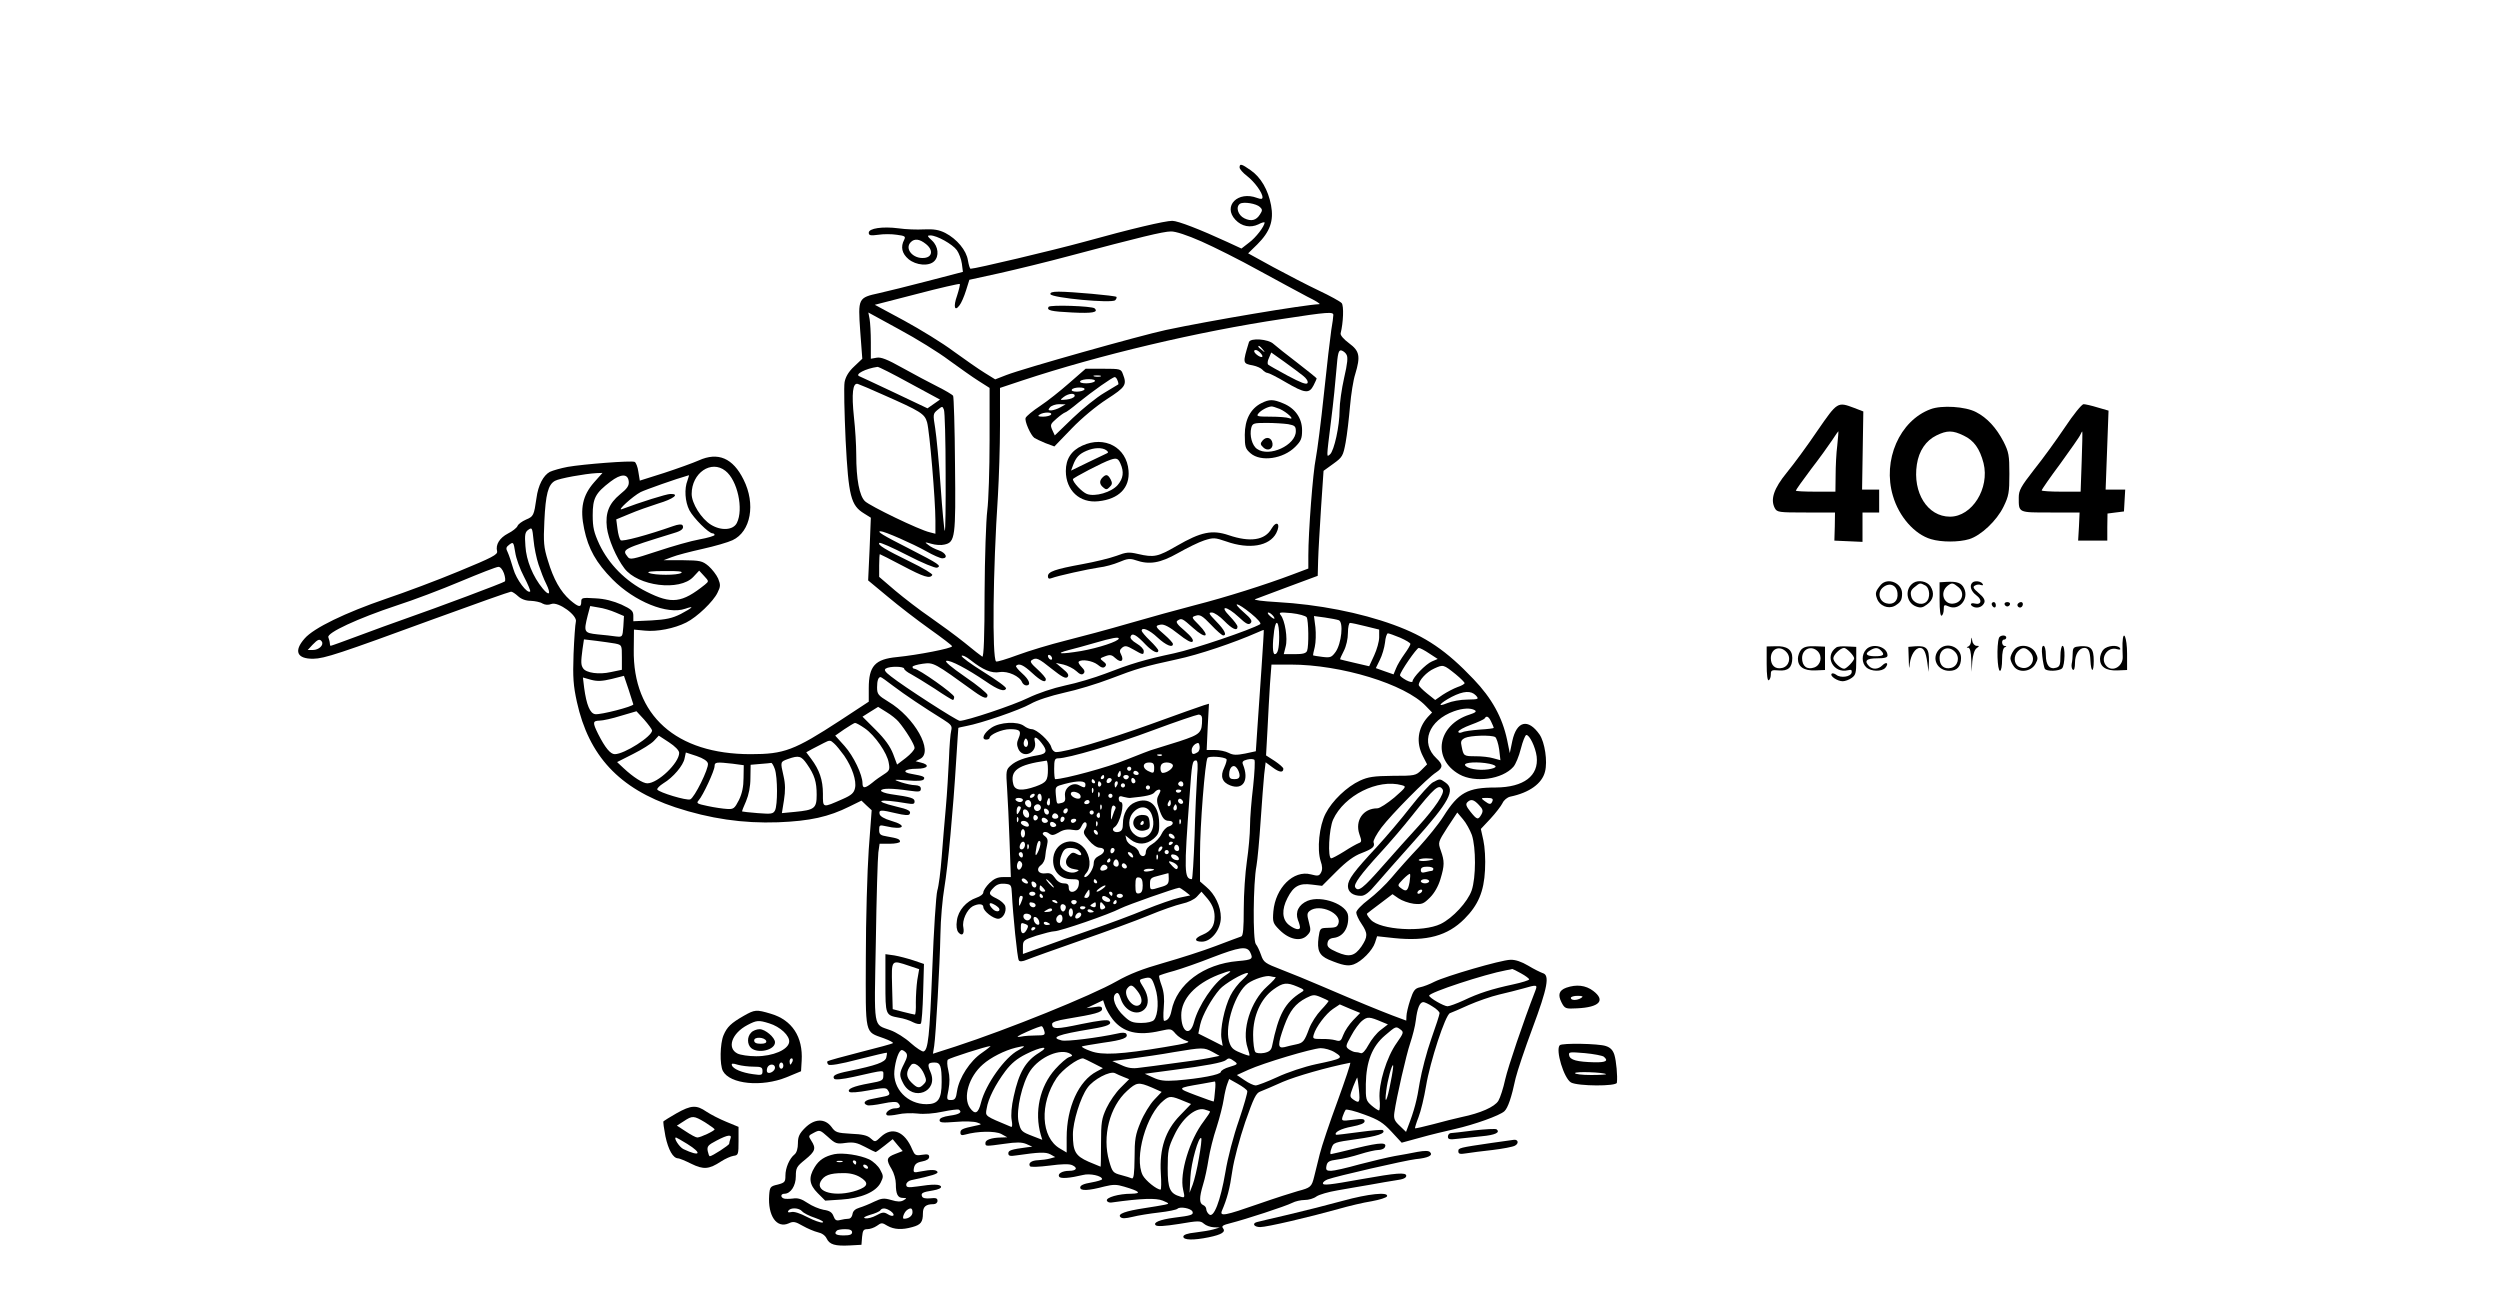 <?xml version="1.0" standalone="no"?>
<!DOCTYPE svg PUBLIC "-//W3C//DTD SVG 20010904//EN"
 "http://www.w3.org/TR/2001/REC-SVG-20010904/DTD/svg10.dtd">
<svg version="1.0" xmlns="http://www.w3.org/2000/svg"
 width="1200pt" height="628pt" viewBox="0 0 1200 628"
 preserveAspectRatio="xMidYMid meet">

<g transform="translate(0,628) scale(0.1,-0.1)"
fill="#000000" stroke="none">
<path d="M5950 5476 c0 -7 16 -26 36 -41 36 -28 74 -80 74 -102 0 -9 -7 -10
-26 -3 -92 35 -166 -39 -104 -105 30 -32 72 -40 110 -22 16 9 30 12 30 9 0
-18 -42 -73 -75 -97 l-36 -28 -67 31 c-130 60 -238 102 -265 102 -35 0 -197
-38 -424 -101 -150 -41 -521 -129 -544 -129 -4 0 -9 18 -13 40 -7 48 -53 103
-109 132 -30 15 -55 19 -101 17 -34 -2 -89 0 -123 5 -77 10 -143 0 -143 -21 0
-13 8 -15 45 -10 25 4 65 4 90 0 39 -5 43 -8 35 -24 -18 -34 -11 -66 21 -93
36 -30 98 -35 123 -10 25 24 20 71 -10 99 -24 22 -25 25 -8 25 31 0 106 -42
127 -71 10 -14 21 -43 24 -65 l5 -39 -169 -44 c-92 -24 -197 -50 -233 -58
-101 -22 -102 -24 -91 -182 l10 -133 -39 -37 c-26 -24 -41 -49 -46 -75 -4 -22
-1 -148 5 -280 14 -269 25 -312 89 -351 l32 -20 -6 -151 -7 -150 94 -78 c51
-43 142 -113 201 -155 59 -42 108 -79 108 -83 0 -10 -165 -42 -265 -52 -105
-10 -135 -43 -135 -149 l0 -65 -137 -90 c-221 -144 -269 -162 -430 -162 -358
0 -566 186 -561 502 l1 96 52 -5 c59 -6 141 10 199 39 52 26 130 101 150 143
15 30 15 38 3 68 -8 18 -29 45 -46 60 -30 25 -40 27 -124 28 l-92 0 40 15 c22
9 88 26 146 39 59 13 124 32 145 42 88 41 112 174 53 291 -51 103 -122 134
-215 92 -27 -12 -102 -39 -166 -60 l-117 -37 -7 43 c-3 23 -12 45 -18 47 -17
7 -247 -11 -321 -24 -32 -6 -71 -17 -86 -24 -31 -17 -56 -64 -64 -126 -12 -83
-14 -88 -50 -103 -20 -9 -38 -22 -41 -31 -4 -9 -24 -25 -46 -36 -40 -21 -60
-53 -52 -85 4 -16 -23 -30 -183 -96 -103 -43 -261 -102 -350 -132 -195 -67
-347 -140 -391 -191 -53 -60 -37 -98 42 -97 54 1 126 25 579 191 197 72 364
131 370 131 6 0 21 -10 34 -22 15 -14 37 -22 61 -22 20 -1 46 -6 56 -13 13 -7
28 -8 43 -2 33 12 127 -56 117 -86 -3 -11 -8 -81 -11 -155 -4 -112 -1 -151 16
-229 57 -259 203 -416 472 -506 167 -55 325 -78 494 -72 153 6 243 26 343 76
l57 28 24 -23 25 -23 -14 -188 c-7 -103 -14 -337 -14 -520 -1 -378 -7 -353 87
-387 27 -10 46 -20 43 -23 -2 -3 -73 -22 -156 -43 -83 -21 -154 -41 -158 -44
-3 -4 -1 -11 4 -16 6 -6 57 2 144 25 74 19 135 33 137 32 1 -2 0 -12 -3 -24
-6 -22 -49 -37 -179 -64 -65 -13 -81 -22 -71 -37 4 -6 38 -3 93 9 157 35 143
35 143 6 0 -23 -5 -26 -67 -37 -78 -14 -109 -28 -96 -41 5 -5 43 -2 92 7 70
13 85 14 92 2 14 -21 11 -26 -21 -32 -16 -3 -43 -9 -60 -12 -31 -6 -40 -21
-17 -29 6 -3 40 1 74 8 43 9 66 10 73 3 16 -16 12 -26 -14 -26 -25 0 -53 -24
-38 -33 4 -3 28 -1 52 4 24 6 67 7 94 4 31 -4 79 0 121 9 38 8 73 12 77 10 19
-12 4 -23 -42 -29 -34 -5 -50 -12 -50 -22 0 -12 13 -13 78 -8 42 4 88 2 102
-3 25 -9 24 -9 -10 -16 -61 -13 -70 -17 -70 -33 0 -11 6 -14 23 -9 60 17 144
18 173 3 l29 -16 -30 -1 c-46 -1 -75 -11 -75 -26 0 -17 -1 -17 93 -4 55 8 81
8 103 -1 l29 -13 -25 -3 c-77 -10 -90 -15 -90 -29 0 -12 8 -15 38 -10 112 16
141 17 164 5 l23 -13 -25 -7 c-14 -4 -39 -7 -57 -8 -32 -1 -49 -14 -39 -29 3
-5 45 -3 93 3 60 8 95 9 110 2 28 -13 20 -27 -15 -27 -33 0 -57 -14 -48 -28 6
-11 52 -7 114 8 33 9 92 -4 92 -20 0 -4 -24 -11 -52 -16 -37 -6 -53 -14 -53
-24 0 -17 38 -16 117 5 41 10 58 10 94 -1 75 -22 86 -33 34 -34 -60 0 -122
-18 -117 -33 2 -7 13 -11 23 -9 144 20 213 22 245 9 33 -14 33 -15 9 -20 -14
-3 -57 -10 -96 -16 -92 -14 -131 -28 -116 -43 8 -8 24 -7 58 1 27 7 84 16 128
21 44 5 83 13 88 18 12 12 66 2 72 -14 6 -15 -6 -19 -88 -29 -68 -9 -102 -23
-89 -36 7 -7 42 -5 112 6 94 16 103 16 120 1 10 -9 31 -16 47 -17 l29 -1 -30
-9 c-16 -5 -56 -11 -87 -15 -39 -4 -58 -11 -58 -20 0 -17 49 -18 122 -3 63 13
83 26 68 44 -8 10 1 15 37 24 71 18 264 81 295 97 15 8 42 14 60 14 19 0 44 7
57 17 13 9 58 22 100 29 42 7 112 20 156 27 44 8 101 18 128 22 32 4 47 11 47
21 0 18 -47 14 -215 -16 -155 -28 -185 -31 -185 -20 0 6 10 14 23 19 40 15
371 91 422 97 61 6 85 18 69 34 -7 7 -26 7 -60 1 -27 -6 -76 -14 -109 -20 -33
-6 -109 -24 -170 -40 -60 -17 -122 -31 -136 -31 -22 0 -26 4 -22 24 4 20 13
25 51 30 26 3 76 15 110 26 35 11 74 20 87 20 13 0 27 5 31 11 16 27 -19 26
-131 -1 -66 -16 -123 -30 -127 -30 -4 0 -3 13 3 28 9 28 14 29 120 44 101 14
142 28 127 43 -3 4 -54 -1 -114 -9 -60 -8 -109 -14 -111 -13 -11 11 24 30 75
39 42 8 62 16 62 26 0 12 -11 13 -56 7 -55 -7 -56 -6 -49 17 4 12 11 27 14 31
4 4 45 -6 90 -23 69 -25 90 -39 130 -82 l49 -53 88 24 c49 14 125 32 169 42
92 21 213 64 236 85 17 16 34 65 54 159 8 33 44 141 81 240 72 193 84 255 49
264 -11 4 -42 19 -70 36 -32 19 -62 29 -85 28 -46 -1 -312 -79 -364 -105 -23
-12 -54 -24 -70 -27 -24 -5 -32 -15 -47 -61 -10 -30 -18 -65 -18 -77 l-1 -22
-67 25 c-70 27 -149 59 -338 140 -60 26 -148 62 -195 80 -78 30 -85 35 -97 70
-7 20 -18 44 -25 52 -15 17 -13 294 3 376 5 28 14 125 20 216 6 91 14 191 17
223 l7 58 34 -25 c32 -24 51 -26 51 -6 0 6 -19 22 -41 37 l-42 27 7 126 c3 69
9 167 12 218 l7 92 92 0 c242 0 550 -94 649 -199 l30 -31 -21 -22 c-48 -54
-57 -122 -23 -188 l20 -39 -27 -27 c-27 -27 -32 -28 -138 -28 -91 -1 -118 -5
-157 -23 -63 -29 -134 -97 -165 -158 -31 -59 -42 -172 -24 -228 9 -25 9 -42 2
-55 -9 -17 -15 -18 -49 -9 -83 22 -170 -64 -180 -178 -4 -51 -2 -57 30 -89 46
-46 101 -57 131 -27 19 19 20 25 10 63 -10 37 -10 45 4 56 48 36 156 -13 137
-62 -7 -17 -12 -19 -59 -20 -28 -1 -30 -4 -36 -46 -8 -61 3 -86 48 -106 67
-28 93 -33 121 -23 38 14 90 67 102 104 l10 31 83 -9 c156 -16 255 11 336 92
66 66 94 131 99 235 3 51 -1 112 -8 143 l-12 54 46 49 c25 27 51 61 58 75 6
14 23 28 37 31 92 19 153 63 167 120 13 49 -1 141 -26 178 -55 79 -110 66
-131 -31 l-12 -58 -13 64 c-23 108 -73 199 -161 291 -130 137 -230 205 -384
261 -159 58 -362 98 -559 109 -71 4 -116 10 -105 14 11 4 83 31 160 60 l140
52 2 75 c1 41 8 154 14 252 l12 177 47 34 c43 31 47 37 59 102 7 38 16 116 21
174 5 58 16 127 25 154 26 86 21 111 -29 148 -27 20 -43 39 -41 48 13 52 16
132 5 145 -7 8 -56 35 -109 60 -53 25 -151 76 -218 112 l-122 67 44 43 c61 61
80 113 66 188 -14 74 -49 134 -98 168 -44 31 -53 33 -53 13z m98 -190 c12 -11
12 -17 0 -35 -18 -29 -42 -35 -75 -19 -31 15 -43 55 -21 70 17 11 79 1 96 -16z
m-281 -165 c61 -27 185 -89 275 -139 90 -49 195 -106 233 -126 39 -19 65 -35
58 -36 -74 -3 -526 -79 -737 -124 -125 -27 -682 -184 -765 -216 l-54 -21 -50
31 c-28 17 -95 64 -149 103 -53 40 -161 106 -238 148 l-141 76 202 52 c110 29
203 50 206 48 2 -3 -4 -28 -13 -56 -19 -53 -12 -79 12 -46 8 10 22 42 31 71
l16 51 146 32 c80 18 232 55 336 83 335 89 449 117 485 117 22 1 79 -18 147
-48z m-1323 -12 c36 -28 32 -63 -7 -67 -54 -6 -97 44 -65 76 18 18 42 15 72
-9z m111 -558 c50 -36 114 -82 143 -100 l52 -33 0 -252 c0 -138 -5 -290 -11
-336 -6 -47 -12 -225 -13 -396 0 -205 -4 -310 -11 -306 -5 3 -44 33 -85 67
-41 33 -116 88 -165 122 -50 34 -125 92 -168 128 l-77 66 0 55 c0 30 2 54 3
54 2 0 51 -25 108 -55 104 -55 133 -64 144 -45 3 5 -45 34 -107 64 -119 58
-157 81 -147 90 3 4 64 -23 134 -59 71 -37 135 -63 143 -60 23 9 9 18 -133 91
-130 66 -159 84 -138 84 18 0 153 -59 219 -96 33 -19 68 -34 77 -34 29 0 18
26 -16 38 -18 6 -42 18 -52 27 -18 13 -17 14 15 5 19 -6 48 -8 63 -4 52 11 55
35 51 386 -1 175 -6 323 -9 328 -4 6 -38 26 -76 45 -38 19 -113 59 -167 89
-73 41 -104 53 -124 49 l-28 -5 0 80 c0 44 -3 94 -6 111 l-6 31 148 -81 c82
-44 190 -111 239 -148z m1845 217 c0 -7 -4 -40 -10 -73 -5 -33 -21 -170 -35
-304 -14 -135 -32 -274 -39 -310 -14 -67 -36 -355 -36 -468 l0 -62 -77 -29
c-127 -48 -319 -109 -468 -147 -77 -20 -219 -59 -315 -87 -96 -28 -234 -65
-306 -83 -72 -18 -175 -49 -229 -69 -54 -20 -100 -34 -104 -31 -19 20 -15 435
9 795 5 85 10 236 10 337 l0 181 108 36 c369 122 840 234 1247 295 221 34 245
35 245 19z m63 -190 c8 -12 5 -42 -11 -111 -12 -53 -22 -123 -22 -157 0 -74
-26 -194 -46 -211 -17 -14 -18 -24 5 161 11 85 22 197 26 248 6 76 10 92 23
90 8 -2 20 -10 25 -20z m-2097 -137 l146 -79 -30 -21 -30 -21 -158 75 c-88 41
-163 77 -169 79 -24 9 30 37 87 45 5 1 74 -34 154 -78z m-131 -54 c186 -82
203 -93 215 -134 12 -42 40 -373 40 -472 l0 -63 -27 7 c-50 11 -287 126 -311
149 -27 26 -42 105 -42 224 0 45 -5 126 -11 179 -12 114 -6 168 19 160 9 -3
62 -25 117 -50z m304 -376 c1 -156 -1 -282 -4 -279 -3 3 -12 99 -20 214 -8
115 -20 240 -26 278 -11 68 -11 70 12 89 22 18 23 18 30 0 4 -10 8 -146 8
-302z m-1057 9 c58 -45 88 -184 55 -250 -17 -35 -75 -39 -124 -9 -47 29 -93
103 -93 148 0 101 94 165 162 111z m-631 -56 c-54 -62 -68 -124 -47 -223 20
-96 58 -163 136 -242 106 -107 264 -171 349 -141 47 16 37 6 -21 -25 -42 -21
-71 -27 -140 -31 l-88 -4 0 26 c0 23 -8 31 -57 54 -39 17 -80 28 -125 30 -64
4 -68 3 -68 -17 0 -29 -13 -26 -54 9 -46 41 -79 99 -106 189 -20 64 -22 88
-17 190 6 128 18 175 51 193 21 12 144 34 199 37 l29 1 -41 -46z m167 5 c2
-20 -7 -34 -42 -62 -53 -44 -71 -89 -63 -159 7 -56 45 -145 84 -196 65 -86
266 -111 331 -41 l28 30 24 -26 c23 -25 23 -25 4 -41 -111 -89 -160 -95 -281
-34 -100 50 -180 131 -226 227 -26 57 -32 80 -32 140 0 82 13 106 85 161 51
39 84 39 88 1z m282 5 c-16 -40 -12 -102 9 -143 20 -38 93 -111 111 -111 6 0
10 -4 10 -8 0 -4 -33 -14 -72 -21 -40 -7 -131 -33 -203 -57 -119 -39 -131 -42
-142 -27 -29 37 -28 37 224 115 35 10 48 22 39 37 -4 6 -22 4 -44 -4 -125 -44
-245 -76 -253 -68 -5 5 -12 29 -15 54 l-6 46 63 26 c35 15 97 37 138 50 74 22
106 47 59 46 -19 0 -146 -40 -233 -73 -27 -10 52 62 90 82 22 11 171 64 232
81 1 1 -2 -11 -7 -25z m-715 -404 c10 -30 26 -72 37 -93 24 -49 15 -61 -17
-22 -47 57 -79 135 -83 204 -4 54 -2 67 14 78 18 13 19 10 25 -49 3 -35 14
-88 24 -118z m-70 -58 c19 -36 32 -68 30 -71 -14 -13 -67 58 -81 108 -9 31
-21 67 -27 80 -10 19 -8 25 8 37 19 14 20 12 28 -37 4 -29 23 -81 42 -117z
m-96 16 c6 -17 8 -35 4 -39 -8 -7 -317 -123 -483 -181 -47 -16 -144 -52 -217
-79 -72 -27 -133 -49 -136 -49 -2 0 -4 6 -4 13 0 6 -4 19 -7 28 -9 21 142 91
329 153 78 25 215 77 305 115 91 38 172 70 182 70 9 1 20 -12 27 -31z m851 2
c-18 -12 -127 -12 -155 0 -13 6 13 9 75 9 65 1 90 -2 80 -9z m2735 -195 c31
-25 50 -47 44 -51 -43 -26 -316 -119 -414 -140 -141 -30 -207 -50 -331 -98
-50 -19 -136 -45 -190 -56 -60 -13 -131 -37 -179 -60 -71 -35 -296 -110 -328
-110 -14 0 -271 166 -330 213 -29 22 -35 32 -25 38 18 12 88 11 88 -1 0 -5 15
-17 33 -26 17 -9 69 -41 114 -70 44 -30 84 -54 87 -54 3 0 6 7 6 15 0 14 -171
135 -191 135 -5 0 -9 4 -9 9 0 5 22 11 49 15 53 7 54 6 248 -134 46 -33 63
-37 63 -16 0 7 -48 47 -107 87 -69 48 -101 75 -90 77 19 4 99 -38 189 -99 59
-41 90 -51 97 -34 3 6 -46 41 -107 79 -61 38 -109 73 -106 78 3 5 22 -4 42
-20 61 -48 101 -65 141 -58 39 6 96 -20 107 -49 4 -8 12 -15 20 -15 25 0 15
27 -20 58 -19 17 -32 33 -29 36 14 14 36 4 77 -34 42 -39 66 -50 66 -30 0 6
-18 27 -40 47 -30 27 -38 38 -28 44 22 15 32 10 97 -42 48 -38 66 -48 75 -39
8 9 3 19 -23 40 l-33 28 37 -8 c20 -5 48 -19 61 -31 17 -16 27 -20 35 -12 8 8
5 17 -9 31 -11 11 -18 23 -14 26 13 13 65 5 90 -14 18 -15 28 -18 36 -10 8 8
6 15 -8 25 -18 14 -18 15 9 25 24 9 32 7 50 -10 26 -24 42 -12 26 19 -8 14 -7
22 5 32 14 11 22 10 55 -9 45 -26 49 -27 49 -7 0 9 -15 25 -34 36 -22 13 -33
26 -29 34 7 19 28 8 72 -39 33 -34 61 -47 61 -28 0 4 -18 26 -40 47 -22 21
-40 43 -40 47 0 20 37 5 76 -32 41 -38 74 -51 74 -31 0 5 -18 25 -40 44 -46
39 -48 44 -17 49 15 2 42 -12 82 -44 40 -32 63 -44 69 -38 7 7 -5 24 -37 52
-36 30 -45 43 -35 49 20 13 22 12 76 -36 61 -55 83 -42 27 15 -37 37 -37 38
-14 45 19 6 31 -1 72 -44 26 -28 53 -51 58 -51 20 0 7 26 -33 67 -36 37 -39
43 -21 43 11 0 38 -18 59 -40 39 -40 64 -51 64 -28 0 7 -17 29 -37 50 -53 54
-16 51 43 -4 35 -33 47 -39 57 -29 9 10 3 21 -33 52 -62 54 -32 49 35 -6z
m-3050 5 l40 -17 -3 -51 c-4 -50 -4 -50 -35 -47 -18 3 -58 7 -89 10 -65 7 -67
11 -47 91 l12 45 40 -7 c23 -3 59 -14 82 -24z m3155 -15 c7 -8 9 -15 6 -15 -4
0 -14 7 -22 15 -9 8 -11 15 -6 15 5 0 15 -7 22 -15z m162 -8 c9 -14 11 -138 2
-161 -5 -12 -20 -16 -59 -16 l-53 0 9 36 c11 39 -3 127 -24 152 -10 13 -4 14
52 9 36 -4 68 -13 73 -20z m154 -14 c24 -9 13 -112 -15 -152 -19 -26 -25 -29
-64 -24 -23 3 -43 6 -44 7 -1 1 2 19 8 41 5 22 6 64 3 94 l-7 54 52 -7 c28 -4
59 -10 67 -13z m-286 -80 c0 -55 -7 -83 -21 -83 -11 0 -12 48 -3 114 9 61 24
41 24 -31z m415 51 l65 -16 0 -37 c0 -20 -11 -59 -24 -87 l-24 -52 -69 16
c-37 9 -69 16 -70 17 -2 1 6 19 17 40 12 23 20 59 20 87 0 27 5 48 10 48 6 0
40 -7 75 -16z m-500 -204 c-7 -102 -16 -233 -20 -291 l-7 -105 -51 -11 c-41
-8 -58 -8 -79 3 -15 8 -45 14 -67 14 l-39 0 5 111 6 111 -24 -7 c-13 -4 -129
-45 -258 -92 -209 -75 -406 -133 -452 -133 -9 0 -20 11 -23 24 -7 28 -70 86
-94 86 -9 0 -26 7 -36 15 -31 24 -117 19 -157 -8 -37 -25 -51 -57 -25 -57 9 0
16 4 16 8 0 16 60 42 98 42 48 0 56 -9 41 -44 -9 -20 -9 -32 -1 -51 23 -50 93
-18 79 36 -7 27 8 24 32 -7 30 -38 26 -52 -16 -59 -65 -11 -107 -27 -131 -49
-23 -20 -24 -26 -18 -111 3 -49 9 -165 12 -257 l6 -168 -37 0 c-27 0 -44 -8
-66 -29 -16 -16 -29 -36 -29 -44 0 -9 -15 -20 -33 -26 -49 -17 -88 -61 -94
-110 -4 -25 -1 -46 7 -56 18 -21 30 -9 24 24 -7 33 17 85 45 101 28 14 51 12
51 -4 0 -19 47 -56 71 -56 23 0 42 34 34 61 -4 11 -22 27 -41 36 -40 19 -41
26 -13 54 14 14 30 19 52 17 30 -3 32 -5 34 -48 5 -100 26 -309 33 -319 4 -8
17 -7 41 3 19 8 134 49 254 91 121 42 269 96 329 121 60 25 132 50 159 56 29
6 59 20 72 34 l22 24 20 -23 c30 -33 43 -62 43 -97 0 -44 -16 -69 -56 -86 -42
-17 -44 -34 -5 -34 45 0 91 58 91 116 0 53 -28 112 -70 147 l-30 26 0 133 c0
135 24 440 36 460 6 10 80 6 91 -6 3 -3 -2 -21 -11 -41 -20 -41 -10 -70 29
-85 62 -24 92 25 61 101 -5 12 0 18 20 23 15 4 30 3 35 -1 4 -4 1 -62 -6 -128
-8 -66 -15 -151 -15 -190 0 -38 -7 -115 -15 -169 -8 -55 -15 -157 -15 -228 0
-94 -3 -130 -12 -133 -7 -2 -62 -23 -123 -46 -60 -23 -173 -59 -250 -81 -102
-29 -163 -53 -225 -88 -121 -69 -522 -231 -773 -313 l-109 -35 6 37 c8 53 27
386 30 536 1 72 10 173 19 225 17 101 42 369 57 615 5 83 10 151 10 151 0 1
17 5 38 9 71 13 257 77 308 106 31 18 96 39 162 54 61 13 159 43 219 66 133
51 166 60 321 94 105 22 276 80 387 129 17 8 31 13 31 12 1 0 -4 -84 -11 -186z
m666 149 c27 -12 49 -25 49 -30 0 -5 -13 -27 -29 -49 -15 -21 -34 -52 -40 -68
l-12 -29 -43 15 -42 15 19 39 c11 21 22 59 25 83 2 25 9 45 14 45 5 0 32 -10
59 -21z m-1351 -4 c0 -13 -96 -45 -181 -60 -97 -16 -131 -14 -58 5 24 6 80 21
124 34 82 24 115 30 115 21z m-3825 -15 c10 -17 -15 -40 -43 -40 l-25 0 23 25
c26 27 35 30 45 15z m1408 -9 c32 -7 32 -7 32 -66 l0 -60 -53 -11 c-57 -13
-119 -4 -133 18 -11 16 -11 31 -3 92 l7 47 59 -7 c32 -4 73 -10 91 -13z m3908
-48 l40 -26 -28 -12 c-29 -12 -93 -78 -93 -96 0 -5 -13 -3 -30 6 -16 9 -30 19
-30 24 0 15 80 131 90 131 6 0 29 -12 51 -27z m-1811 -24 c0 -6 -4 -7 -10 -4
-5 3 -10 11 -10 16 0 6 5 7 10 4 6 -3 10 -11 10 -16z m1938 -76 c23 -19 42
-38 42 -42 0 -4 -15 -13 -34 -19 -19 -7 -51 -24 -71 -37 l-36 -25 -40 32 c-21
17 -39 35 -39 40 0 22 38 63 74 79 44 20 44 20 104 -28z m-3948 -144 c0 -10
-158 -51 -183 -47 -25 3 -42 45 -53 126 l-6 50 39 -11 c30 -8 53 -7 99 4 l59
15 22 -65 c12 -37 22 -69 23 -72z m1248 88 c54 -41 145 -102 240 -161 38 -24
43 -31 38 -52 -4 -14 -9 -76 -11 -137 -3 -62 -9 -167 -15 -233 -6 -65 -15
-173 -20 -239 -5 -66 -14 -138 -21 -160 -6 -22 -17 -191 -24 -375 -13 -328
-20 -390 -42 -397 -6 -2 -34 16 -61 40 -27 25 -72 53 -98 62 -84 31 -78 -5
-70 425 3 212 9 404 12 428 l6 42 49 0 c27 0 49 5 49 10 0 12 -10 16 -62 25
-32 5 -38 10 -38 31 0 24 2 25 33 18 84 -20 106 3 25 26 -34 10 -54 22 -56 33
-4 20 5 21 80 3 38 -9 60 -11 64 -4 9 15 -5 23 -66 37 -116 28 -80 38 53 15
30 -5 37 -4 37 9 0 16 -16 21 -114 35 -27 4 -48 12 -47 17 2 12 52 12 134 0
49 -7 57 -6 57 9 0 11 -9 16 -27 17 -16 0 -46 7 -68 14 -40 14 -39 14 31 9 47
-4 74 -2 78 5 8 12 -1 16 -57 26 -52 8 -36 25 24 25 54 0 65 19 18 30 l-24 6
23 12 c64 35 -28 199 -154 274 -49 30 -54 36 -54 69 0 32 6 49 17 49 3 0 30
-19 61 -43z m2796 -45 c16 -18 14 -19 -41 -20 -32 0 -75 -8 -96 -17 -53 -22
-37 -1 21 30 57 29 93 31 116 7z m-2771 -126 c34 -40 77 -110 77 -126 0 -9
-19 -30 -42 -48 l-42 -32 -19 51 c-14 36 -39 71 -83 115 l-64 64 38 24 37 23
40 -25 c22 -13 48 -34 58 -46z m2766 55 c10 -6 3 -12 -25 -21 -154 -49 -182
-212 -49 -287 75 -42 206 -24 259 36 11 12 27 51 36 87 9 36 21 65 26 66 15 2
44 -57 50 -103 11 -93 -62 -148 -196 -149 -136 0 -179 -24 -251 -138 -23 -37
-77 -103 -118 -148 -42 -44 -100 -109 -130 -145 -29 -35 -80 -83 -112 -107
-33 -25 -59 -52 -59 -62 0 -9 11 -34 25 -54 31 -46 31 -62 0 -109 -33 -47 -59
-53 -118 -27 -39 17 -48 26 -45 43 2 15 11 23 29 25 46 5 74 48 70 105 -3 55
-127 101 -195 73 -42 -18 -60 -53 -46 -92 6 -14 10 -30 10 -35 0 -16 -26 -10
-54 12 -32 26 -35 73 -6 129 29 57 57 72 117 64 l49 -6 69 69 c49 49 85 75
120 88 54 21 66 31 58 52 -3 7 14 39 38 71 47 62 220 238 263 265 33 22 33 37
1 67 -79 74 -38 182 84 226 42 15 80 17 100 5z m-3949 -97 c1 -28 -133 -114
-179 -114 -21 0 -46 30 -80 97 -27 55 -27 63 7 64 15 0 61 10 102 23 l75 22
37 -40 c20 -23 37 -46 38 -52z m2640 57 c0 -69 -6 -75 -108 -109 -54 -17 -108
-34 -122 -38 -14 -3 -74 -27 -135 -51 -84 -35 -298 -93 -340 -93 -3 0 -5 23
-5 50 0 42 3 50 19 50 48 0 275 67 456 135 110 41 208 74 218 75 10 0 17 -7
17 -19z m1388 -16 c7 -14 12 -27 12 -29 0 -2 -30 -6 -67 -8 -38 -3 -76 -8 -85
-13 -11 -4 -18 -3 -18 3 0 6 27 21 60 33 33 12 63 26 66 30 9 16 20 10 32 -16z
m-3007 -31 c48 -33 108 -119 115 -166 6 -32 3 -38 -22 -54 -16 -10 -42 -28
-57 -41 -35 -28 -47 -29 -47 -3 0 41 -43 131 -86 179 l-45 50 43 30 c24 16 47
30 52 31 6 0 27 -12 47 -26z m-891 -118 c0 -48 -102 -146 -153 -146 -21 0 -67
29 -114 73 l-31 29 77 39 c42 21 87 49 100 63 l23 25 49 -32 c29 -19 49 -39
49 -51z m3917 76 c6 -4 15 -31 19 -59 l6 -52 -33 9 c-19 6 -57 10 -86 10 -57
0 -58 1 -67 46 -6 25 -3 32 16 42 26 12 127 15 145 4z m-2244 -39 c-3 -9 -9
-11 -15 -5 -5 5 -6 17 -2 26 5 13 9 14 14 5 5 -7 6 -19 3 -26z m-881 -50 c39
-57 60 -121 52 -156 -5 -23 -17 -34 -58 -52 -100 -44 -96 -45 -96 25 0 66 -17
115 -56 167 l-24 32 27 15 c16 8 41 21 58 30 27 14 31 14 48 -2 11 -9 32 -36
49 -59z m1696 16 c-21 -13 -28 -11 -28 11 0 10 8 23 18 29 14 8 18 6 20 -11 2
-11 -2 -25 -10 -29z m-2350 -54 c5 -23 -65 -165 -85 -172 -17 -7 -149 33 -158
47 -3 4 10 18 29 30 47 28 96 86 102 120 l6 28 52 -17 c32 -11 52 -24 54 -36z
m2179 39 c-3 -3 -12 -4 -19 -1 -8 3 -5 6 6 6 11 1 17 -2 13 -5z m-1704 -41
c37 -53 47 -86 47 -148 0 -65 -10 -73 -104 -82 l-63 -6 10 62 c7 45 7 77 -2
116 -16 70 -16 68 22 82 51 18 63 15 90 -24z m1157 -25 c0 -55 -7 -64 -59 -83
-66 -23 -99 -20 -107 10 -17 67 21 94 159 114 4 1 7 -18 7 -41z m716 -35 c-3
-43 -9 -171 -12 -285 -4 -115 -10 -208 -13 -208 -37 1 -38 36 -11 400 11 157
13 170 31 170 8 0 10 -22 5 -77z m-2228 61 l52 -7 -1 -61 c0 -42 -7 -75 -22
-106 -21 -41 -26 -45 -57 -43 -19 1 -61 7 -93 14 -52 11 -56 13 -43 28 20 22
76 142 76 164 0 19 9 20 88 11z m201 -25 c14 -40 14 -174 1 -199 -9 -17 -18
-18 -83 -13 -39 3 -73 7 -75 8 -1 1 7 23 19 49 13 31 21 70 21 111 l1 64 46 4
c25 2 49 4 53 5 3 1 11 -12 17 -29z m1821 6 c0 -28 -3 -29 -31 -15 -28 15 -24
40 6 40 20 0 25 -5 25 -25z m90 10 c0 -14 -29 -35 -49 -35 -12 0 -15 33 -4 43
13 13 53 7 53 -8z m1519 9 c42 -9 39 -20 -6 -27 -46 -7 -105 4 -111 21 -4 13
62 17 117 6z m-1199 -56 c0 -13 -8 -18 -25 -18 -19 0 -25 5 -25 23 0 35 21 52
37 30 7 -9 13 -25 13 -35z m-520 32 c0 -5 -4 -10 -10 -10 -5 0 -10 5 -10 10 0
6 5 10 10 10 6 0 10 -4 10 -10z m-50 -25 c0 -8 -4 -15 -10 -15 -5 0 -7 7 -4
15 4 8 8 15 10 15 2 0 4 -7 4 -15z m85 5 c3 -5 -1 -10 -9 -10 -9 0 -16 5 -16
10 0 6 4 10 9 10 6 0 13 -4 16 -10z m-165 -20 c0 -5 -5 -10 -11 -10 -5 0 -7 5
-4 10 3 6 8 10 11 10 2 0 4 -4 4 -10z m118 -1 c-2 -6 -8 -10 -13 -10 -5 0 -11
4 -13 10 -2 6 4 11 13 11 9 0 15 -5 13 -11z m-87 -22 c-13 -13 -26 -3 -16 12
3 6 11 8 17 5 6 -4 6 -10 -1 -17z m119 2 c0 -5 -4 -9 -10 -9 -5 0 -10 7 -10
16 0 8 5 12 10 9 6 -3 10 -10 10 -16z m-195 1 c3 -5 1 -10 -4 -10 -6 0 -11 5
-11 10 0 6 2 10 4 10 3 0 8 -4 11 -10z m-45 -15 c0 -18 -5 -18 -31 -4 -32 17
-72 -14 -67 -51 3 -22 0 -30 -16 -34 -25 -6 -23 -9 -28 39 -3 40 -3 40 42 52
65 17 100 16 100 -2z m75 6 c3 -5 1 -12 -5 -16 -5 -3 -10 1 -10 9 0 18 6 21
15 7z m79 -6 c-4 -8 -8 -15 -10 -15 -2 0 -4 7 -4 15 0 8 4 15 10 15 5 0 7 -7
4 -15z m316 0 c0 -9 -6 -12 -15 -9 -8 4 -12 10 -9 15 8 14 24 10 24 -6z m-280
-5 c0 -5 -4 -10 -10 -10 -5 0 -10 5 -10 10 0 6 5 10 10 10 6 0 10 -4 10 -10z
m1329 1 c23 -6 21 -9 -36 -59 -34 -28 -70 -52 -82 -52 -68 0 -108 -59 -86
-124 12 -33 11 -38 -3 -43 -10 -4 -41 -21 -70 -40 -29 -18 -57 -33 -62 -33
-18 0 -11 142 9 186 53 116 215 197 330 165z m-1209 -11 c0 -5 -4 -10 -10 -10
-5 0 -10 5 -10 10 0 6 5 10 10 10 6 0 10 -4 10 -10z m-273 -22 c-3 -8 -6 -5
-6 6 -1 11 2 17 5 13 3 -3 4 -12 1 -19z m323 6 c0 -3 -5 -14 -11 -25 -7 -14
-7 -30 3 -57 16 -49 27 -62 49 -62 25 0 24 -20 -1 -27 -11 -3 -27 -19 -35 -37
-8 -17 -29 -39 -45 -48 -18 -10 -30 -25 -30 -38 0 -26 -26 -26 -33 0 -3 11
-16 24 -30 29 -13 5 -27 19 -30 30 l-5 21 25 -20 c34 -27 76 -25 110 4 24 21
28 31 27 75 -1 87 -48 128 -115 100 -36 -14 -59 -55 -59 -102 0 -26 -5 -36
-20 -40 -23 -6 -38 12 -20 23 26 16 51 120 30 120 -5 0 -10 7 -10 16 0 12 6
15 23 9 12 -3 27 -6 32 -5 74 7 106 14 116 26 11 14 29 19 29 8z m100 2 c0
-11 -19 -15 -25 -6 -3 5 1 10 9 10 9 0 16 -2 16 -4z m-491 -15 c7 -5 10 -14 7
-20 -8 -13 -46 3 -46 19 0 12 20 13 39 1z m98 -13 c-3 -8 -6 -5 -6 6 -1 11 2
17 5 13 3 -3 4 -12 1 -19z m-312 2 c-3 -5 -11 -10 -16 -10 -6 0 -7 5 -4 10 3
6 11 10 16 10 6 0 7 -4 4 -10z m35 -11 c0 -11 -4 -17 -10 -14 -5 3 -10 13 -10
21 0 8 5 14 10 14 6 0 10 -9 10 -21z m340 11 c0 -5 -4 -10 -10 -10 -5 0 -10 5
-10 10 0 6 5 10 10 10 6 0 10 -4 10 -10z m-430 -20 c0 -5 -6 -10 -14 -10 -8 0
-18 5 -21 10 -3 6 3 10 14 10 12 0 21 -4 21 -10z m130 -11 c0 -11 -4 -18 -10
-14 -5 3 -7 12 -3 20 7 21 13 19 13 -6z m637 -5 c-9 -9 -28 6 -21 18 4 6 10 6
17 -1 6 -6 8 -13 4 -17z m1487 11 c-7 -18 -14 -18 -38 0 -19 14 -18 15 12 15
24 0 30 -4 26 -15z m-2214 -15 c0 -13 -5 -18 -15 -14 -8 4 -15 12 -15 20 0 8
7 14 15 14 8 0 15 -9 15 -20z m280 10 c0 -5 -7 -10 -16 -10 -8 0 -12 5 -9 10
3 6 10 10 16 10 5 0 9 -4 9 -10z m390 -5 c0 -8 -4 -15 -10 -15 -5 0 -7 7 -4
15 4 8 8 15 10 15 2 0 4 -7 4 -15z m1479 -9 c19 -20 21 -28 12 -45 -16 -28
-21 -27 -53 13 -20 25 -24 36 -15 45 17 17 31 14 56 -13z m-2105 -4 c9 -14 -9
-31 -23 -23 -7 5 -10 14 -7 20 8 13 23 14 30 3z m293 -14 c-3 -8 -6 -5 -6 6
-1 11 2 17 5 13 3 -3 4 -12 1 -19z m67 0 c-3 -5 -10 -22 -14 -36 -7 -23 -8
-21 -7 14 1 28 6 40 14 37 7 -3 10 -9 7 -15z m292 -5 c-10 -10 -19 5 -10 18 6
11 8 11 12 0 2 -7 1 -15 -2 -18z m-746 10 c0 -5 -5 -15 -10 -23 -8 -12 -10
-11 -10 8 0 12 5 22 10 22 6 0 10 -3 10 -7z m630 -38 c26 -78 -37 -138 -90
-85 -27 27 -26 75 3 104 34 34 73 25 87 -19z m-590 4 c0 -12 -5 -16 -15 -13
-8 4 -15 15 -15 25 0 12 5 16 15 13 8 -4 15 -15 15 -25z m95 13 c0 -18 -20
-15 -23 4 -3 10 1 15 10 12 7 -3 13 -10 13 -16z m89 3 c-4 -8 -10 -12 -15 -9
-11 6 -2 24 11 24 5 0 7 -7 4 -15z m126 -5 c0 -5 -4 -10 -10 -10 -5 0 -10 5
-10 10 0 6 5 10 10 10 6 0 10 -4 10 -10z m-170 -21 c0 -5 -7 -9 -15 -9 -15 0
-20 12 -9 23 8 8 24 -1 24 -14z m200 5 c0 -8 -5 -12 -10 -9 -6 4 -8 11 -5 16
9 14 15 11 15 -7z m1785 -92 c20 -61 20 -204 -1 -266 -19 -55 -91 -133 -149
-161 -85 -41 -289 -29 -335 20 -13 14 -21 27 -18 30 3 3 32 25 64 49 l58 44
29 -20 c16 -11 49 -23 73 -26 39 -4 47 -1 78 30 21 21 40 54 50 88 20 66 20
86 2 137 -14 40 -14 40 32 112 l47 71 27 -32 c15 -17 34 -52 43 -76z m-2083
83 c0 -5 -5 -11 -11 -13 -6 -2 -11 4 -11 13 0 9 5 15 11 13 6 -2 11 -8 11 -13z
m-95 -17 c-3 -8 -6 -5 -6 6 -1 11 2 17 5 13 3 -3 4 -12 1 -19z m143 1 c0 -5
-7 -9 -15 -9 -8 0 -15 7 -15 15 0 9 6 12 15 9 8 -4 15 -10 15 -15z m80 12 c0
-6 -4 -13 -10 -16 -5 -3 -10 1 -10 9 0 9 5 16 10 16 6 0 10 -4 10 -9z m55 -11
c-3 -5 -10 -10 -16 -10 -5 0 -9 5 -9 10 0 6 7 10 16 10 8 0 12 -4 9 -10z m502
-12 c-3 -8 -6 -5 -6 6 -1 11 2 17 5 13 3 -3 4 -12 1 -19z m-732 1 c4 -6 5 -12
2 -15 -7 -7 -37 7 -37 17 0 13 27 11 35 -2z m135 -10 c0 -5 -7 -9 -15 -9 -8 0
-15 7 -15 15 0 9 6 12 15 9 8 -4 15 -10 15 -15z m139 -17 c-11 -17 -9 -25 17
-55 17 -21 39 -36 52 -36 30 -1 28 -25 -3 -39 -16 -8 -25 -20 -25 -35 0 -26
-26 -67 -42 -67 -6 0 -4 8 5 18 26 28 21 85 -9 121 -54 64 -149 26 -149 -59 0
-54 35 -90 87 -90 37 0 39 -2 36 -27 -4 -35 -48 -48 -48 -14 0 16 -6 21 -25
21 -15 0 -31 10 -41 26 -14 20 -24 25 -45 22 -35 -5 -49 20 -22 40 10 7 19 25
20 40 1 15 5 40 9 56 5 22 3 32 -10 42 -12 8 -14 14 -6 19 6 4 18 1 26 -6 13
-10 21 -9 46 5 20 13 41 17 64 13 30 -5 36 -2 46 19 7 15 15 21 21 15 5 -5 4
-17 -4 -29z m58 16 c-3 -8 -6 -5 -6 6 -1 11 2 17 5 13 3 -3 4 -12 1 -19z
m-347 -38 c0 -11 -4 -20 -10 -20 -5 0 -10 9 -10 20 0 11 5 20 10 20 6 0 10 -9
10 -20z m350 -1 c0 -6 -4 -7 -10 -4 -5 3 -10 11 -10 16 0 6 5 7 10 4 6 -3 10
-11 10 -16z m368 -17 c2 -7 -2 -10 -12 -6 -9 3 -16 11 -16 16 0 13 23 5 28
-10z m-652 -63 c-16 -37 -20 -30 -10 20 4 19 10 29 16 23 5 -5 2 -23 -6 -43z
m-66 27 c0 -17 -14 -29 -23 -20 -8 8 3 34 14 34 5 0 9 -6 9 -14z m710 10 c0
-3 -4 -8 -10 -11 -5 -3 -10 -1 -10 4 0 6 5 11 10 11 6 0 10 -2 10 -4z m-693
-28 c-3 -8 -6 -5 -6 6 -1 11 2 17 5 13 3 -3 4 -12 1 -19z m723 -3 c0 -8 -6
-12 -14 -9 -8 3 -12 12 -9 20 6 17 23 9 23 -11z m-88 -7 c-7 -7 -12 -8 -12 -2
0 14 12 26 19 19 2 -3 -1 -11 -7 -17z m-394 0 c20 -20 14 -30 -10 -17 -18 10
-24 8 -40 -11 -23 -28 -9 -57 29 -62 24 -4 26 -5 9 -13 -25 -11 -67 5 -76 30
-5 12 -2 34 6 53 10 25 19 32 42 32 15 0 33 -5 40 -12z m172 3 c0 -6 -4 -13
-10 -16 -5 -3 -10 1 -10 9 0 9 5 16 10 16 6 0 10 -4 10 -9z m260 -11 c0 -5 -4
-10 -10 -10 -5 0 -10 5 -10 10 0 6 5 10 10 10 6 0 10 -4 10 -10z m-700 -16 c0
-8 -4 -12 -10 -9 -5 3 -10 10 -10 16 0 5 5 9 10 9 6 0 10 -7 10 -16z m525 5
c11 -17 -1 -21 -15 -4 -8 9 -8 15 -2 15 6 0 14 -5 17 -11z m122 -21 c-3 -8 -6
-5 -6 6 -1 11 2 17 5 13 3 -3 4 -12 1 -19z m101 4 c3 -9 -2 -13 -14 -10 -9 1
-19 9 -22 16 -3 9 2 13 14 10 9 -1 19 -9 22 -16z m-328 -12 c0 -5 -5 -10 -11
-10 -5 0 -7 5 -4 10 3 6 8 10 11 10 2 0 4 -4 4 -10z m40 -16 c0 -14 -12 -19
-23 -8 -9 9 4 35 14 28 5 -3 9 -12 9 -20z m1510 22 c0 -2 -16 -6 -35 -8 -19
-2 -35 0 -35 4 0 4 16 8 35 8 19 0 35 -2 35 -4z m-1978 -41 c-12 -22 -27 -2
-18 22 5 12 10 13 17 6 7 -7 8 -17 1 -28z m751 0 c-3 -10 -9 -9 -24 6 -25 25
-24 31 5 18 14 -7 22 -17 19 -24z m-246 -1 c-9 -9 -28 6 -21 18 4 6 10 6 17
-1 6 -6 8 -13 4 -17z m-92 6 c3 -6 -1 -13 -10 -16 -19 -8 -30 0 -20 15 8 14
22 14 30 1z m1565 -10 c0 -5 -3 -10 -7 -10 -5 0 -18 -3 -30 -6 -17 -5 -23 -2
-23 10 0 11 9 16 30 16 17 0 30 -4 30 -10z m-1340 -4 c0 -2 -11 -6 -25 -8 -14
-3 -25 -1 -25 3 0 5 11 9 25 9 14 0 25 -2 25 -4z m70 -44 c0 -25 -6 -31 -39
-40 -51 -16 -51 -16 -51 17 0 25 5 29 43 38 23 6 43 11 45 12 1 0 2 -12 2 -27z
m1156 -16 c-8 -43 -16 -48 -40 -30 -19 14 -19 15 9 44 16 16 31 28 33 25 2 -2
1 -20 -2 -39z m-1832 -5 c-7 -8 -35 9 -29 19 4 6 11 5 20 -3 7 -6 11 -14 9
-16z m551 -11 c0 -25 -5 -36 -17 -38 -15 -3 -18 4 -18 38 0 34 3 41 18 38 12
-2 17 -13 17 -38z m-440 10 c10 -11 16 -20 13 -20 -3 0 -13 9 -23 20 -10 11
-16 20 -13 20 3 0 13 -9 23 -20z m220 10 c3 -5 1 -10 -4 -10 -6 0 -11 5 -11
10 0 6 2 10 4 10 3 0 8 -4 11 -10z m1595 0 c0 -5 -9 -10 -20 -10 -11 0 -20 5
-20 10 0 6 9 10 20 10 11 0 20 -4 20 -10z m-1885 -18 c0 -18 -20 -15 -23 4 -3
10 1 15 10 12 7 -3 13 -10 13 -16z m35 -17 c10 -12 10 -15 -4 -15 -9 0 -16 7
-16 15 0 8 2 15 4 15 2 0 9 -7 16 -15z m284 0 c-10 -8 -23 -15 -28 -15 -6 0
-1 7 10 15 10 8 23 15 28 15 6 0 1 -7 -10 -15z m395 -14 l24 -19 -52 -11 c-28
-6 -102 -32 -164 -57 -62 -26 -175 -68 -252 -94 -77 -27 -184 -64 -237 -84
l-98 -35 0 33 c0 32 2 34 65 55 36 11 75 21 86 21 27 0 263 81 318 110 34 17
259 96 281 99 3 0 16 -8 29 -18z m-459 -11 c0 -11 -7 -20 -15 -20 -13 0 -13 3
-3 20 7 11 14 20 15 20 2 0 3 -9 3 -20z m1595 10 c-3 -5 -11 -10 -16 -10 -6 0
-7 5 -4 10 3 6 11 10 16 10 6 0 7 -4 4 -10z m-1855 -10 c0 -5 -7 -10 -15 -10
-8 0 -15 5 -15 10 0 6 7 10 15 10 8 0 15 -4 15 -10z m370 0 c0 -5 -2 -10 -4
-10 -3 0 -8 5 -11 10 -3 6 -1 10 4 10 6 0 11 -4 11 -10z m-335 -10 c3 -5 1
-10 -4 -10 -6 0 -11 5 -11 10 0 6 2 10 4 10 3 0 8 -4 11 -10z m385 0 c0 -5 -7
-10 -15 -10 -8 0 -15 5 -15 10 0 6 7 10 15 10 8 0 15 -4 15 -10z m-481 -7 c0
-5 -4 -17 -9 -28 -8 -18 -9 -17 -9 8 -1 15 4 27 9 27 6 0 10 -3 9 -7z m411 -3
c8 -5 11 -12 8 -16 -10 -9 -38 3 -38 16 0 12 10 13 30 0z m-245 -20 c3 -6 -1
-7 -9 -4 -18 7 -21 14 -7 14 6 0 13 -4 16 -10z m93 -1 c-2 -6 -8 -10 -13 -10
-5 0 -11 4 -13 10 -2 6 4 11 13 11 9 0 15 -5 13 -11z m192 1 c0 -5 -5 -10 -11
-10 -5 0 -7 5 -4 10 3 6 8 10 11 10 2 0 4 -4 4 -10z m-565 -29 c10 -17 -13
-21 -29 -5 -23 22 -20 37 3 24 11 -5 22 -14 26 -19z m176 14 c-1 -15 -24 -12
-29 3 -3 9 2 13 12 10 10 -1 17 -7 17 -13z m289 0 c0 -9 -6 -12 -16 -8 -13 5
-13 7 -2 14 17 11 18 11 18 -6z m39 1 c9 -10 8 -15 -4 -20 -10 -4 -15 1 -15
14 0 24 4 25 19 6z m-186 -2 c9 -9 -4 -35 -14 -28 -5 3 -9 12 -9 20 0 14 12
19 23 8z m97 -8 c0 -11 -19 -15 -25 -6 -3 5 1 10 9 10 9 0 16 -2 16 -4z m-160
-14 c0 -4 -10 -9 -22 -9 -18 -2 -20 0 -8 7 18 12 30 13 30 2z m100 -12 c0 -11
-4 -20 -10 -20 -5 0 -10 9 -10 20 0 11 5 20 10 20 6 0 10 -9 10 -20z m100 4
c0 -2 -7 -4 -15 -4 -8 0 -15 4 -15 10 0 5 7 7 15 4 8 -4 15 -8 15 -10z m-300
-24 c0 -5 -5 -12 -11 -16 -14 -8 -33 11 -25 25 7 11 36 4 36 -9z m240 11 c0
-12 -20 -25 -27 -18 -7 7 6 27 18 27 5 0 9 -4 9 -9z m-90 -21 c0 -11 -7 -20
-15 -20 -15 0 -21 21 -8 33 12 13 23 7 23 -13z m-112 -14 c3 -12 -1 -17 -10
-14 -7 3 -15 13 -16 22 -3 12 1 17 10 14 7 -3 15 -13 16 -22z m52 -12 c0 -2
-7 -4 -15 -4 -8 0 -15 4 -15 10 0 5 7 7 15 4 8 -4 15 -8 15 -10z m-116 0 c12
-5 13 -10 5 -25 -14 -27 -29 -24 -29 6 0 27 1 28 24 19z m46 -18 c0 -3 -4 -8
-10 -11 -5 -3 -10 -1 -10 4 0 6 5 11 10 11 6 0 10 -2 10 -4z m1030 -115 c17
-34 12 -38 -58 -44 -164 -14 -294 -110 -319 -239 -6 -31 -18 -47 -35 -48 -4 0
-5 28 -2 63 4 43 1 75 -10 106 -9 24 -14 46 -12 48 2 2 34 13 72 23 38 11 121
40 184 65 128 49 164 55 180 26z m1301 -103 c22 -12 39 -25 39 -29 0 -4 -35
-15 -77 -24 -102 -22 -165 -42 -238 -77 -33 -15 -68 -28 -77 -28 -17 0 -87 40
-88 51 -1 15 267 103 370 122 14 2 27 5 29 6 2 0 21 -9 42 -21z m-1418 -9
c-57 -36 -131 -146 -152 -226 -19 -71 -61 -47 -61 34 0 78 67 150 178 194 62
24 74 23 35 -2z m82 -21 c-20 -17 -47 -52 -59 -77 -29 -58 -50 -160 -43 -206
l6 -35 -59 30 -58 29 9 43 c10 45 54 124 94 170 23 26 109 77 133 78 7 0 -3
-14 -23 -32z m157 12 c6 0 -12 -20 -40 -45 -79 -71 -123 -210 -93 -296 6 -18
10 -34 8 -36 -2 -1 -22 5 -45 15 -35 14 -44 24 -53 55 -21 76 31 234 91 277
30 21 89 40 108 34 8 -2 18 -4 24 -4z m-577 -51 c18 -54 15 -130 -6 -155 -7
-8 -31 -14 -60 -14 -42 0 -55 5 -84 33 -41 37 -61 90 -40 107 10 9 16 3 25
-25 19 -58 79 -84 114 -49 22 21 20 62 -4 102 -24 39 -24 39 -2 45 36 10 41 6
57 -44z m683 5 c34 -14 35 -17 18 -27 -78 -49 -109 -105 -140 -258 -4 -20 -14
-28 -38 -33 -18 -3 -36 -2 -42 4 -6 6 -11 43 -11 83 0 92 37 174 98 218 46 33
63 35 115 13z m-769 -20 c25 -31 27 -62 6 -70 -32 -13 -76 55 -54 82 16 20 25
18 48 -12z m1910 -1 c-57 -147 -130 -363 -144 -424 -9 -42 -24 -88 -33 -103
-18 -29 -85 -59 -177 -78 -27 -6 -88 -21 -135 -34 -46 -12 -86 -21 -88 -20 -1
2 6 26 17 54 11 28 27 95 36 149 19 116 93 343 115 350 8 3 49 20 90 39 41 18
107 41 145 50 39 9 90 22 115 29 69 20 71 19 59 -12z m-992 -47 c2 -1 -14 -21
-36 -44 -21 -22 -47 -62 -57 -89 -23 -62 -29 -69 -63 -76 -16 -3 -40 -9 -55
-13 -34 -8 -34 12 -2 101 27 74 54 108 106 135 32 16 38 17 69 4 19 -8 36 -16
38 -18z m-1035 -90 c50 -62 120 -79 228 -54 50 11 52 11 73 -14 12 -14 36 -29
52 -34 24 -6 4 -12 -105 -30 -209 -35 -300 -40 -355 -19 -26 9 -44 19 -42 22
3 2 49 10 102 18 96 13 123 24 111 43 -4 6 -20 7 -43 1 -92 -20 -243 -39 -267
-33 -57 14 -21 28 143 55 79 13 101 23 85 39 -7 7 -48 2 -132 -15 -123 -26
-142 -26 -142 0 0 9 24 17 73 25 133 22 167 31 167 47 0 12 -8 14 -37 9 l-38
-5 40 19 40 19 10 -30 c6 -16 22 -44 37 -63z m1534 63 c19 -11 34 -26 34 -32
0 -7 -18 -62 -40 -124 -22 -62 -46 -155 -55 -207 -13 -85 -27 -138 -57 -215
l-9 -24 -30 29 c-26 24 -30 35 -26 64 10 72 57 277 76 333 11 33 24 82 27 110
7 58 19 87 36 87 6 0 26 -9 44 -21z m-381 -66 c-19 -20 -40 -51 -47 -70 -11
-30 -15 -33 -38 -26 -14 4 -44 7 -68 6 -39 0 -42 1 -36 21 10 36 58 100 92
123 l33 22 49 -21 49 -20 -34 -35z m138 -8 l29 -12 -35 -27 c-19 -14 -45 -47
-58 -71 -15 -28 -29 -43 -37 -40 -8 3 -19 5 -26 5 -7 0 -20 6 -31 13 -17 13
-17 16 11 66 15 29 39 61 53 72 25 20 35 19 94 -6z m-1620 -45 c5 -18 0 -20
-38 -20 -23 0 -58 -2 -76 -6 -26 -4 -18 2 31 24 36 16 68 28 71 26 4 -2 9 -13
12 -24z m1710 8 c16 -12 14 -17 -18 -63 -49 -68 -89 -198 -83 -270 3 -30 1
-55 -3 -55 -4 0 -21 11 -36 24 -26 23 -28 29 -27 103 2 108 30 180 92 233 53
45 52 45 75 28z m-2009 -111 c-58 -39 -110 -120 -120 -183 -5 -37 -10 -44 -29
-44 -21 0 -22 2 -12 50 6 34 6 63 -1 92 -6 24 -7 47 -2 52 7 7 183 64 204 65
4 1 -14 -14 -40 -32z m174 12 c-64 -33 -157 -164 -179 -251 -13 -53 -29 -60
-53 -26 -35 50 -6 150 62 209 37 33 104 67 157 80 49 12 52 9 13 -12z m100
-12 c-65 -40 -97 -94 -122 -209 -11 -48 -14 -91 -10 -114 4 -21 3 -35 -2 -33
-129 54 -125 50 -118 88 7 47 42 116 90 180 28 37 56 60 98 81 73 37 121 42
64 7z m832 4 l34 -19 -54 -11 c-30 -6 -107 -17 -170 -25 -63 -9 -135 -18 -160
-21 -33 -5 -56 -2 -88 13 l-43 19 93 12 c51 7 143 20 203 31 139 23 143 23
185 1z m587 -2 c43 -27 39 -30 -90 -57 -56 -12 -137 -39 -186 -62 -48 -22 -95
-40 -104 -40 -9 0 -33 11 -53 25 l-37 25 55 25 c73 33 304 102 347 104 19 0
49 -8 68 -20z m-2058 -2 c8 -10 6 -23 -9 -52 -24 -47 -24 -57 -5 -94 46 -90
171 -42 132 52 -17 39 -14 47 19 47 28 0 34 -17 34 -94 0 -82 -17 -106 -73
-106 -91 0 -162 74 -154 160 5 51 22 100 36 100 4 0 14 -6 20 -13z m790 -6
c11 -7 9 -10 -7 -15 -12 -4 -42 -30 -67 -58 -74 -83 -101 -205 -69 -316 l7
-23 -44 17 c-57 22 -59 24 -70 70 -12 56 17 185 56 244 46 68 147 111 194 81z
m110 -45 l45 -23 -30 -16 c-86 -45 -144 -172 -144 -317 l0 -72 -32 19 c-92 53
-99 215 -16 339 28 41 102 95 127 94 3 -1 26 -11 50 -24z m676 10 c18 -13 17
-15 -23 -27 -23 -6 -42 -18 -42 -24 0 -13 -99 -32 -213 -41 -57 -4 -80 -1
-112 14 l-40 18 135 18 c156 20 241 36 255 48 12 11 18 10 40 -6z m-1488 -64
c11 -26 10 -33 -3 -46 -21 -22 -31 -20 -60 9 -26 26 -26 52 -1 83 14 18 48 -6
64 -46z m1983 -128 c-38 -103 -76 -216 -85 -253 -9 -36 -21 -85 -27 -109 -12
-49 -17 -53 -78 -69 -25 -7 -110 -34 -190 -62 -160 -56 -186 -61 -175 -33 25
58 38 106 50 191 8 55 35 155 62 235 41 117 52 140 73 147 14 5 62 26 107 46
63 27 212 70 324 92 4 0 -24 -83 -61 -185z m255 91 c-16 -88 -31 -116 -21 -41
6 52 27 128 33 123 2 -2 -3 -39 -12 -82z m-1280 25 l25 -10 -41 -41 c-23 -23
-53 -66 -68 -98 -23 -50 -26 -68 -26 -169 0 -61 -1 -112 -2 -112 -1 0 -27 11
-58 24 -63 28 -75 49 -75 131 0 60 36 178 70 224 28 40 108 82 132 70 9 -5 28
-13 43 -19z m1128 -62 c6 -61 2 -66 -28 -45 -17 13 -17 15 0 61 10 25 19 45
20 44 1 -2 5 -29 8 -60z m-536 -5 c2 -6 -16 -69 -40 -140 -26 -74 -54 -181
-65 -249 -24 -140 -56 -222 -78 -203 -8 6 -14 18 -14 26 0 7 -7 16 -15 19 -19
8 -19 36 0 99 9 28 20 82 26 120 6 39 23 108 39 155 15 47 30 107 34 134 4 27
12 60 17 73 l9 24 41 -23 c23 -13 44 -28 46 -35z m-155 0 c-2 -27 -5 -49 -6
-50 -1 -1 -39 12 -86 30 -92 35 -93 34 30 55 30 5 58 10 61 11 4 0 4 -20 1
-46z m-303 17 l47 -21 -36 -38 c-20 -21 -50 -70 -65 -107 -25 -60 -29 -82 -29
-172 -1 -75 -4 -101 -13 -98 -6 3 -30 10 -52 16 -38 10 -42 14 -57 67 -34 118
2 261 86 337 46 42 55 43 119 16z m156 -66 l32 -13 -53 -55 c-70 -72 -99 -159
-92 -277 3 -43 2 -79 -1 -79 -19 0 -72 43 -86 69 -42 83 17 294 102 360 27 22
36 21 98 -5z m123 -49 c2 -2 -12 -23 -30 -47 -68 -89 -117 -250 -99 -328 9
-39 8 -40 -12 -34 -52 15 -62 38 -62 137 0 83 3 99 32 159 37 79 100 133 143
123 14 -4 26 -8 28 -10z m-53 -223 c-8 -49 -22 -107 -30 -128 l-15 -39 4 75
c3 68 40 199 52 187 3 -3 -2 -45 -11 -95z"/>
<path d="M5042 4868 c6 -18 295 -45 311 -29 6 6 8 13 6 16 -6 6 -216 25 -277
25 -31 0 -42 -4 -40 -12z"/>
<path d="M5033 4807 c-10 -17 11 -22 114 -27 98 -5 127 1 107 20 -12 11 -214
18 -221 7z"/>
<path d="M5995 4638 c-31 -102 -31 -103 19 -112 19 -4 39 -13 46 -21 7 -8 18
-15 24 -15 6 0 46 -20 88 -45 91 -53 112 -56 133 -15 8 16 15 31 15 33 0 3
-42 36 -92 75 -51 39 -103 80 -115 91 -25 24 -111 30 -118 9z m66 -35 c13 -16
12 -17 -3 -4 -10 7 -18 15 -18 17 0 8 8 3 21 -13z m-13 -15 c19 -19 14 -29 -8
-16 -20 13 -27 28 -12 28 4 0 13 -5 20 -12z m206 -111 c18 -14 26 -28 22 -36
-6 -8 -32 2 -94 35 -48 26 -91 50 -95 54 -4 4 -3 18 4 32 l11 26 62 -44 c33
-24 74 -54 90 -67z"/>
<path d="M5133 4442 c-43 -38 -106 -88 -141 -111 -35 -23 -66 -49 -69 -57 -6
-15 24 -83 42 -96 6 -4 29 -15 53 -25 l43 -16 83 86 c49 51 118 108 169 141
90 58 97 69 77 120 -9 25 -12 26 -94 26 l-85 0 -78 -68z m150 31 c-7 -2 -21
-2 -30 0 -10 3 -4 5 12 5 17 0 24 -2 18 -5z m81 -19 c4 -9 5 -18 4 -19 -2 -1
-32 -19 -68 -41 -36 -21 -104 -76 -151 -121 l-86 -83 -12 26 c-11 25 -9 29 21
55 18 16 36 28 40 29 4 0 33 21 64 47 68 55 164 123 175 123 4 0 10 -7 13 -16z
m-109 -4 c-3 -5 -22 -10 -41 -10 -21 0 -33 4 -29 10 3 6 22 10 41 10 21 0 33
-4 29 -10z m-50 -40 c-3 -5 -20 -10 -36 -10 -18 0 -28 4 -24 10 3 6 20 10 36
10 18 0 28 -4 24 -10z m-47 -32 c-3 -7 -20 -14 -39 -16 -32 -3 -33 -3 -14 12
24 19 58 21 53 4z m-68 -53 c-14 -8 -33 -14 -44 -15 -15 0 -16 3 -6 15 7 8 27
15 44 15 l31 -1 -25 -14z m-45 -35 c-3 -5 -21 -10 -38 -10 -24 0 -28 3 -17 10
20 13 63 13 55 0z"/>
<path d="M6055 4345 c-52 -26 -80 -79 -80 -152 0 -59 3 -67 28 -89 49 -42 156
-27 214 31 28 28 33 40 33 80 0 58 -34 106 -91 129 -48 20 -66 20 -104 1z m88
-28 c36 -16 77 -56 44 -44 -10 4 -50 7 -89 7 -64 0 -69 2 -57 16 12 15 44 32
62 33 4 1 22 -5 40 -12z m40 -73 c32 -6 37 -10 37 -34 0 -67 -128 -126 -186
-85 -24 16 -37 65 -28 101 6 22 11 24 73 24 36 0 83 -3 104 -6z"/>
<path d="M6060 4165 c-11 -13 -11 -19 3 -32 21 -21 49 -9 45 19 -4 28 -30 35
-48 13z"/>
<path d="M5195 4141 c-53 -24 -79 -64 -79 -122 0 -93 67 -155 156 -145 99 10
152 65 145 147 -9 112 -115 169 -222 120z m115 -22 c10 -7 11 -12 3 -15 -6 -3
-48 -23 -92 -44 l-80 -39 10 27 c14 37 29 53 64 68 37 16 75 17 95 3z m68 -64
c18 -40 14 -71 -13 -103 -30 -35 -109 -58 -148 -43 -23 9 -67 55 -67 71 0 6
145 82 180 93 29 10 37 7 48 -18z"/>
<path d="M5292 3988 c-16 -16 -15 -33 4 -48 12 -11 18 -11 30 2 13 12 14 20 5
37 -13 24 -22 26 -39 9z"/>
<path d="M6103 3742 c-31 -55 -102 -66 -205 -31 -80 27 -133 16 -249 -51 -92
-53 -109 -57 -187 -39 -43 10 -56 9 -103 -9 -30 -11 -103 -29 -164 -40 -131
-24 -165 -36 -165 -58 0 -11 5 -14 18 -9 28 11 173 43 227 51 28 3 71 15 97
26 39 17 53 18 79 9 66 -23 118 -14 203 34 44 25 101 53 126 61 44 14 51 14
106 -5 110 -39 207 -23 240 40 23 45 2 64 -23 21z"/>
<path d="M4250 1561 c0 -153 0 -154 65 -166 21 -3 52 -13 68 -22 16 -8 33 -11
37 -6 4 4 9 71 11 147 l4 139 -50 17 c-27 9 -69 20 -92 24 l-43 6 0 -139z
m114 83 l48 -16 -9 -52 c-4 -28 -7 -77 -7 -108 1 -32 -1 -58 -5 -58 -3 0 -28
6 -56 13 l-50 13 -3 112 c-3 128 -5 125 82 96z"/>
<path d="M6878 2525 c-14 -8 -62 -61 -106 -117 -44 -57 -117 -143 -163 -193
-111 -119 -139 -157 -139 -188 0 -29 24 -47 63 -47 18 0 39 16 73 57 27 32
109 124 181 205 170 190 201 247 151 282 -27 19 -26 19 -60 1z m47 -35 c11
-17 -38 -89 -116 -175 -41 -44 -118 -131 -172 -192 -95 -108 -118 -126 -132
-102 -9 14 26 62 122 167 44 48 110 125 147 172 113 142 133 159 151 130z"/>
<path d="M5452 2358 c-30 -30 -1 -75 43 -64 22 6 26 11 23 39 -2 26 -8 33 -28
35 -14 2 -31 -3 -38 -10z m38 -28 c0 -5 -5 -10 -11 -10 -5 0 -7 5 -4 10 3 6 8
10 11 10 2 0 4 -4 4 -10z"/>
<path d="M8724 4213 c-48 -71 -114 -161 -147 -201 -63 -77 -80 -129 -58 -171
11 -20 19 -21 150 -21 l139 0 -1 -67 -2 -68 68 -3 67 -3 0 71 0 70 40 0 40 0
0 55 0 55 -41 0 -41 0 3 187 3 188 -44 17 c-80 30 -80 30 -176 -109z m95 -70
c-5 -38 -8 -103 -8 -145 l-1 -78 -95 0 c-52 0 -95 2 -95 5 0 3 33 50 73 103
41 53 86 116 102 140 15 23 28 42 29 42 1 0 -1 -30 -5 -67z"/>
<path d="M9911 4228 c-41 -61 -107 -152 -148 -203 -63 -81 -73 -99 -73 -133 0
-74 -4 -72 152 -72 l140 0 -3 -67 -4 -68 70 0 70 0 0 65 1 65 39 5 40 5 3 53
3 52 -47 0 -47 0 7 189 7 190 -52 15 c-29 9 -60 16 -68 16 -9 -1 -49 -50 -90
-112z m81 -165 l-5 -143 -93 0 c-52 0 -94 3 -94 6 0 4 40 62 90 129 49 68 93
130 96 139 4 9 8 16 9 14 1 -2 0 -67 -3 -145z"/>
<path d="M9267 4316 c-149 -55 -232 -245 -181 -416 29 -100 104 -185 183 -208
50 -15 133 -15 183 0 56 17 132 88 165 156 25 51 28 68 28 157 0 90 -3 105
-28 155 -35 67 -79 115 -132 142 -51 27 -165 34 -218 14z m159 -127 c49 -23
77 -63 95 -132 30 -121 -55 -257 -161 -257 -108 0 -180 115 -159 251 10 65 43
114 94 139 51 25 78 25 131 -1z"/>
<path d="M9028 3473 c-26 -31 -28 -41 -18 -67 12 -34 53 -50 83 -35 29 16 37
28 37 60 0 51 -69 79 -102 42z m80 -40 c4 -37 -19 -58 -53 -49 -36 9 -45 54
-16 77 31 25 65 11 69 -28z"/>
<path d="M9184 3482 c-42 -28 -35 -95 13 -113 22 -8 32 -6 52 9 32 23 38 55
17 88 -16 24 -58 32 -82 16z m57 -12 c23 -13 26 -62 4 -80 -23 -19 -64 -4 -71
27 -5 20 -2 31 16 45 26 21 26 21 51 8z"/>
<path d="M9310 3402 c0 -53 4 -81 10 -77 6 3 10 17 10 30 0 22 2 24 24 14 48
-22 98 35 74 86 -12 27 -34 35 -85 32 l-33 -2 0 -83z m90 60 c31 -25 21 -69
-17 -78 -50 -13 -76 50 -35 84 21 16 26 15 52 -6z"/>
<path d="M9467 3483 c-15 -14 -6 -42 20 -61 29 -21 24 -47 -8 -39 -22 6 -26
-8 -4 -17 20 -7 42 2 50 22 4 12 -4 26 -27 45 -26 22 -30 30 -19 36 8 5 21 7
29 3 10 -3 13 -1 8 6 -8 13 -39 16 -49 5z"/>
<path d="M9560 3381 c0 -6 5 -13 10 -16 6 -3 10 1 10 9 0 9 -4 16 -10 16 -5 0
-10 -4 -10 -9z"/>
<path d="M9622 3379 c2 -6 8 -10 13 -10 5 0 11 4 13 10 2 6 -4 11 -13 11 -9 0
-15 -5 -13 -11z"/>
<path d="M9685 3381 c-6 -11 9 -23 19 -14 9 9 7 23 -3 23 -6 0 -12 -4 -16 -9z"/>
<path d="M9595 3218 c-12 -36 -8 -158 5 -158 6 0 10 24 10 54 0 34 5 56 13 59
10 4 10 6 0 6 -15 1 -18 31 -3 31 6 0 10 5 10 10 0 14 -30 12 -35 -2z"/>
<path d="M10188 3193 c0 -21 0 -50 1 -64 3 -46 -47 -77 -77 -47 -35 35 2 97
50 82 14 -4 18 -2 14 5 -11 17 -61 13 -79 -7 -10 -10 -17 -30 -17 -44 0 -39
29 -58 83 -56 l47 2 0 78 c0 78 -19 123 -22 51z"/>
<path d="M9461 3203 c0 -12 -7 -24 -13 -26 -10 -4 -10 -6 0 -6 8 -1 13 -21 14
-58 l2 -58 3 50 c3 31 10 55 20 63 15 11 15 12 1 12 -9 0 -19 10 -21 23 -4 22
-4 22 -6 0z"/>
<path d="M8480 3093 c0 -54 4 -82 10 -78 6 3 10 16 10 28 0 20 4 22 38 19 45
-4 65 14 65 60 0 40 -26 58 -80 56 l-43 -1 0 -84z m95 57 c24 -26 13 -68 -20
-76 -33 -8 -55 11 -55 47 0 46 44 63 75 29z"/>
<path d="M8646 3162 c-9 -10 -16 -30 -16 -44 0 -39 29 -58 83 -56 l47 2 0 56
0 56 -49 2 c-36 1 -52 -3 -65 -16z m79 -8 c24 -25 15 -67 -17 -78 -34 -12 -58
6 -58 45 0 44 44 63 75 33z"/>
<path d="M8814 3172 c-59 -41 -14 -127 57 -109 15 4 19 1 17 -11 -4 -21 -53
-28 -74 -11 -8 6 -18 9 -22 5 -10 -11 28 -36 53 -36 11 0 31 7 43 16 19 13 22
24 22 82 l0 67 -43 2 c-23 2 -47 0 -53 -5z m66 -22 c11 -11 20 -24 20 -30 0
-12 -37 -50 -48 -50 -18 0 -52 33 -52 50 0 17 34 50 52 50 5 0 17 -9 28 -20z"/>
<path d="M8957 3162 c-22 -24 -21 -65 1 -85 23 -21 75 -22 92 -2 18 22 5 31
-15 11 -19 -19 -46 -21 -63 -4 -26 26 -13 38 38 38 37 0 50 4 50 14 0 42 -73
62 -103 28z m71 -4 c21 -21 13 -28 -28 -28 -42 0 -52 12 -22 29 23 14 36 13
50 -1z"/>
<path d="M9162 3115 c1 -47 2 -51 5 -20 5 41 26 75 49 75 18 0 28 -19 35 -70
l6 -45 2 51 c1 61 -11 75 -63 72 l-36 -3 2 -60z"/>
<path d="M9307 3162 c-38 -42 -8 -102 50 -102 37 0 56 21 56 62 0 53 -70 80
-106 40z m78 -12 c24 -26 13 -68 -20 -76 -33 -8 -55 11 -55 47 0 46 44 63 75
29z"/>
<path d="M9666 3158 c-9 -12 -16 -29 -16 -38 0 -9 7 -26 16 -38 23 -34 83 -27
104 11 13 24 13 30 0 55 -21 37 -81 44 -104 10z m79 -8 c36 -40 -7 -96 -55
-70 -24 13 -26 52 -4 74 21 21 37 20 59 -4z"/>
<path d="M9803 3130 c3 -28 9 -55 12 -60 9 -14 69 -12 83 2 14 14 16 108 2
108 -5 0 -10 -22 -10 -49 0 -41 -3 -51 -20 -56 -32 -10 -50 12 -50 61 0 26 -5
44 -11 44 -8 0 -10 -16 -6 -50z"/>
<path d="M9949 3145 c0 -16 -2 -40 -5 -52 -2 -12 1 -25 6 -28 6 -4 10 10 10
34 0 40 20 71 45 71 19 0 27 -15 29 -60 3 -59 16 -61 16 -3 0 60 -13 74 -64
71 -33 -3 -36 -6 -37 -33z"/>
<path d="M7518 1539 c-35 -13 -41 -34 -23 -70 16 -31 20 -32 75 -29 108 5 138
38 77 84 -36 27 -80 32 -129 15z m72 -49 c-20 -13 -50 -13 -50 0 0 6 15 10 33
10 24 0 28 -3 17 -10z"/>
<path d="M3570 1404 c-61 -35 -80 -53 -97 -93 -17 -40 -19 -142 -3 -172 34
-63 186 -78 305 -30 l70 29 3 50 c7 115 -46 196 -148 226 -70 21 -77 20 -130
-10z m122 -36 c53 -16 100 -60 96 -90 -5 -37 -78 -68 -158 -68 -36 0 -76 6
-90 13 -52 26 -28 97 48 137 44 23 53 24 104 8z m112 -183 c-4 -8 -8 -15 -10
-15 -2 0 -4 7 -4 15 0 8 4 15 10 15 5 0 7 -7 4 -15z m-187 -25 c37 0 43 -3 43
-21 0 -20 -4 -21 -46 -15 -52 7 -96 25 -101 43 -3 9 4 10 29 2 18 -5 52 -9 75
-9z m143 5 c0 -8 -4 -15 -10 -15 -5 0 -10 7 -10 15 0 8 5 15 10 15 6 0 10 -7
10 -15z m-40 -10 c0 -16 -27 -32 -37 -22 -3 4 -3 13 0 22 8 20 37 20 37 0z"/>
<path d="M3606 1324 c-21 -20 -20 -58 0 -75 34 -28 114 -9 114 28 0 23 -47 63
-74 63 -13 0 -32 -7 -40 -16z m72 -41 c2 -9 -7 -13 -27 -13 -21 0 -31 5 -31
16 0 19 51 16 58 -3z"/>
<path d="M7487 1263 c-22 -22 20 -160 54 -179 33 -18 218 -19 220 -1 4 31 -3
105 -12 134 -7 22 -19 35 -41 42 -34 12 -210 15 -221 4z m211 -55 c24 -20 11
-28 -45 -27 -83 2 -117 11 -121 33 -4 17 2 17 75 11 43 -4 84 -12 91 -17z m11
-84 c2 -2 -30 -4 -72 -4 -43 0 -77 4 -77 9 0 9 139 4 149 -5z"/>
<path d="M3247 936 c-31 -18 -59 -35 -62 -38 -3 -2 2 -35 9 -72 14 -66 37
-106 61 -106 6 0 35 -12 63 -26 59 -29 85 -27 143 11 20 13 47 25 60 27 23 3
24 7 24 71 l0 68 -58 24 c-32 13 -75 35 -96 49 -48 33 -73 32 -144 -8z m137
-43 c25 -16 46 -31 46 -34 0 -7 -67 -39 -83 -39 -7 0 -31 13 -55 29 l-43 28
33 21 c42 28 48 27 102 -5z m122 -79 c-3 -9 -6 -19 -6 -24 0 -7 -82 -60 -93
-60 -3 0 -7 11 -10 25 -4 23 2 29 42 50 55 29 76 31 67 9z m-207 -25 c74 -46
62 -63 -18 -25 -20 9 -50 56 -36 56 2 0 26 -14 54 -31z"/>
<path d="M3864 866 c-27 -27 -34 -42 -34 -74 0 -24 -6 -45 -16 -53 -25 -20
-44 -65 -44 -102 0 -30 -3 -34 -37 -43 -36 -8 -38 -12 -41 -51 -7 -99 36 -161
94 -135 21 10 31 9 67 -12 23 -13 56 -27 73 -31 19 -4 35 -15 42 -30 14 -29
40 -37 113 -33 l54 3 3 38 c3 31 7 37 25 37 13 0 33 7 46 16 22 16 25 16 51 0
32 -18 70 -20 119 -6 41 11 51 24 51 66 0 32 14 44 51 44 11 0 19 7 19 16 0
13 -8 15 -35 12 -22 -2 -36 1 -39 9 -7 16 2 21 53 29 24 4 40 11 38 18 -4 12
-38 13 -114 1 -45 -6 -53 -5 -53 9 0 8 10 18 23 21 103 22 131 31 127 40 -6
11 -29 12 -81 2 -34 -7 -36 -6 -32 17 4 18 13 26 39 31 22 4 34 12 34 22 0 12
-7 14 -34 10 -31 -5 -35 -2 -47 25 -36 88 -97 112 -151 61 -27 -26 -28 -26
-49 -7 -15 14 -40 20 -94 22 -67 4 -75 6 -94 33 -32 42 -82 40 -127 -5z m195
-72 c38 5 55 1 93 -19 26 -14 49 -25 51 -25 2 0 22 14 43 31 l39 31 24 -29 24
-28 -36 -14 c-42 -16 -45 -27 -17 -73 11 -18 20 -50 20 -70 0 -50 9 -68 34
-68 20 -1 20 -1 2 -12 -13 -7 -29 -7 -58 2 -35 10 -46 9 -82 -8 -22 -11 -54
-24 -71 -29 -20 -6 -31 -16 -33 -31 -2 -13 -10 -22 -20 -22 -9 0 -27 -3 -39
-6 -18 -5 -25 -1 -32 18 -7 19 -19 27 -48 31 -21 4 -55 18 -77 33 -28 19 -47
25 -70 21 -17 -2 -37 -2 -43 0 -18 6 -16 23 2 23 30 0 55 38 55 84 0 40 4 47
45 80 49 40 53 54 29 91 -15 23 -14 24 13 38 27 14 29 14 67 -20 36 -33 42
-35 85 -29z m-209 -328 c6 -8 35 -23 63 -32 29 -10 45 -20 35 -22 -9 -2 -42
10 -73 26 -34 18 -64 28 -77 24 -14 -3 -19 -1 -14 6 10 17 51 15 66 -2z m426
0 c25 -19 12 -31 -15 -14 -18 11 -26 10 -55 -6 -18 -10 -42 -16 -52 -14 -13 3
-5 8 23 17 23 6 45 16 48 21 9 14 28 12 51 -4z m104 -5 c0 -17 -18 -31 -41
-31 -11 0 1 32 15 42 18 13 26 9 26 -11z m-290 -96 c0 -11 -11 -15 -40 -15
-38 0 -49 8 -33 23 3 4 21 7 40 7 23 0 33 -5 33 -15z"/>
<path d="M4005 740 c-46 -10 -74 -28 -95 -63 -30 -49 -26 -83 15 -124 l36 -36
77 5 c94 6 166 36 189 81 14 28 14 33 -2 62 -9 18 -33 40 -53 50 -45 21 -126
33 -167 25z m38 -37 c-7 -2 -19 -2 -25 0 -7 3 -2 5 12 5 14 0 19 -2 13 -5z
m67 -3 c0 -5 -2 -10 -4 -10 -3 0 -8 5 -11 10 -3 6 -1 10 4 10 6 0 11 -4 11
-10z m55 -20 c3 -5 2 -10 -4 -10 -5 0 -13 5 -16 10 -3 6 -2 10 4 10 5 0 13 -4
16 -10z m-37 -50 c44 -27 40 -45 -15 -64 -100 -34 -201 -9 -174 43 16 29 44
40 106 40 33 1 61 -6 83 -19z"/>
<path d="M7075 854 c-55 -7 -106 -13 -112 -13 -7 -1 -13 -8 -13 -17 0 -13 8
-15 48 -10 26 3 77 8 115 12 64 6 89 18 71 33 -5 4 -54 1 -109 -5z"/>
<path d="M7160 794 c-157 -23 -160 -24 -160 -40 0 -13 8 -15 38 -10 20 3 77
11 126 16 49 6 98 15 108 21 19 10 16 30 -5 28 -7 -1 -55 -8 -107 -15z"/>
<path d="M6445 516 c-66 -18 -183 -48 -260 -66 -77 -18 -146 -34 -152 -36 -25
-7 -13 -24 16 -24 32 0 233 47 376 87 49 14 120 31 159 37 38 7 71 17 74 24 7
22 -89 12 -213 -22z"/>
</g>
</svg>
